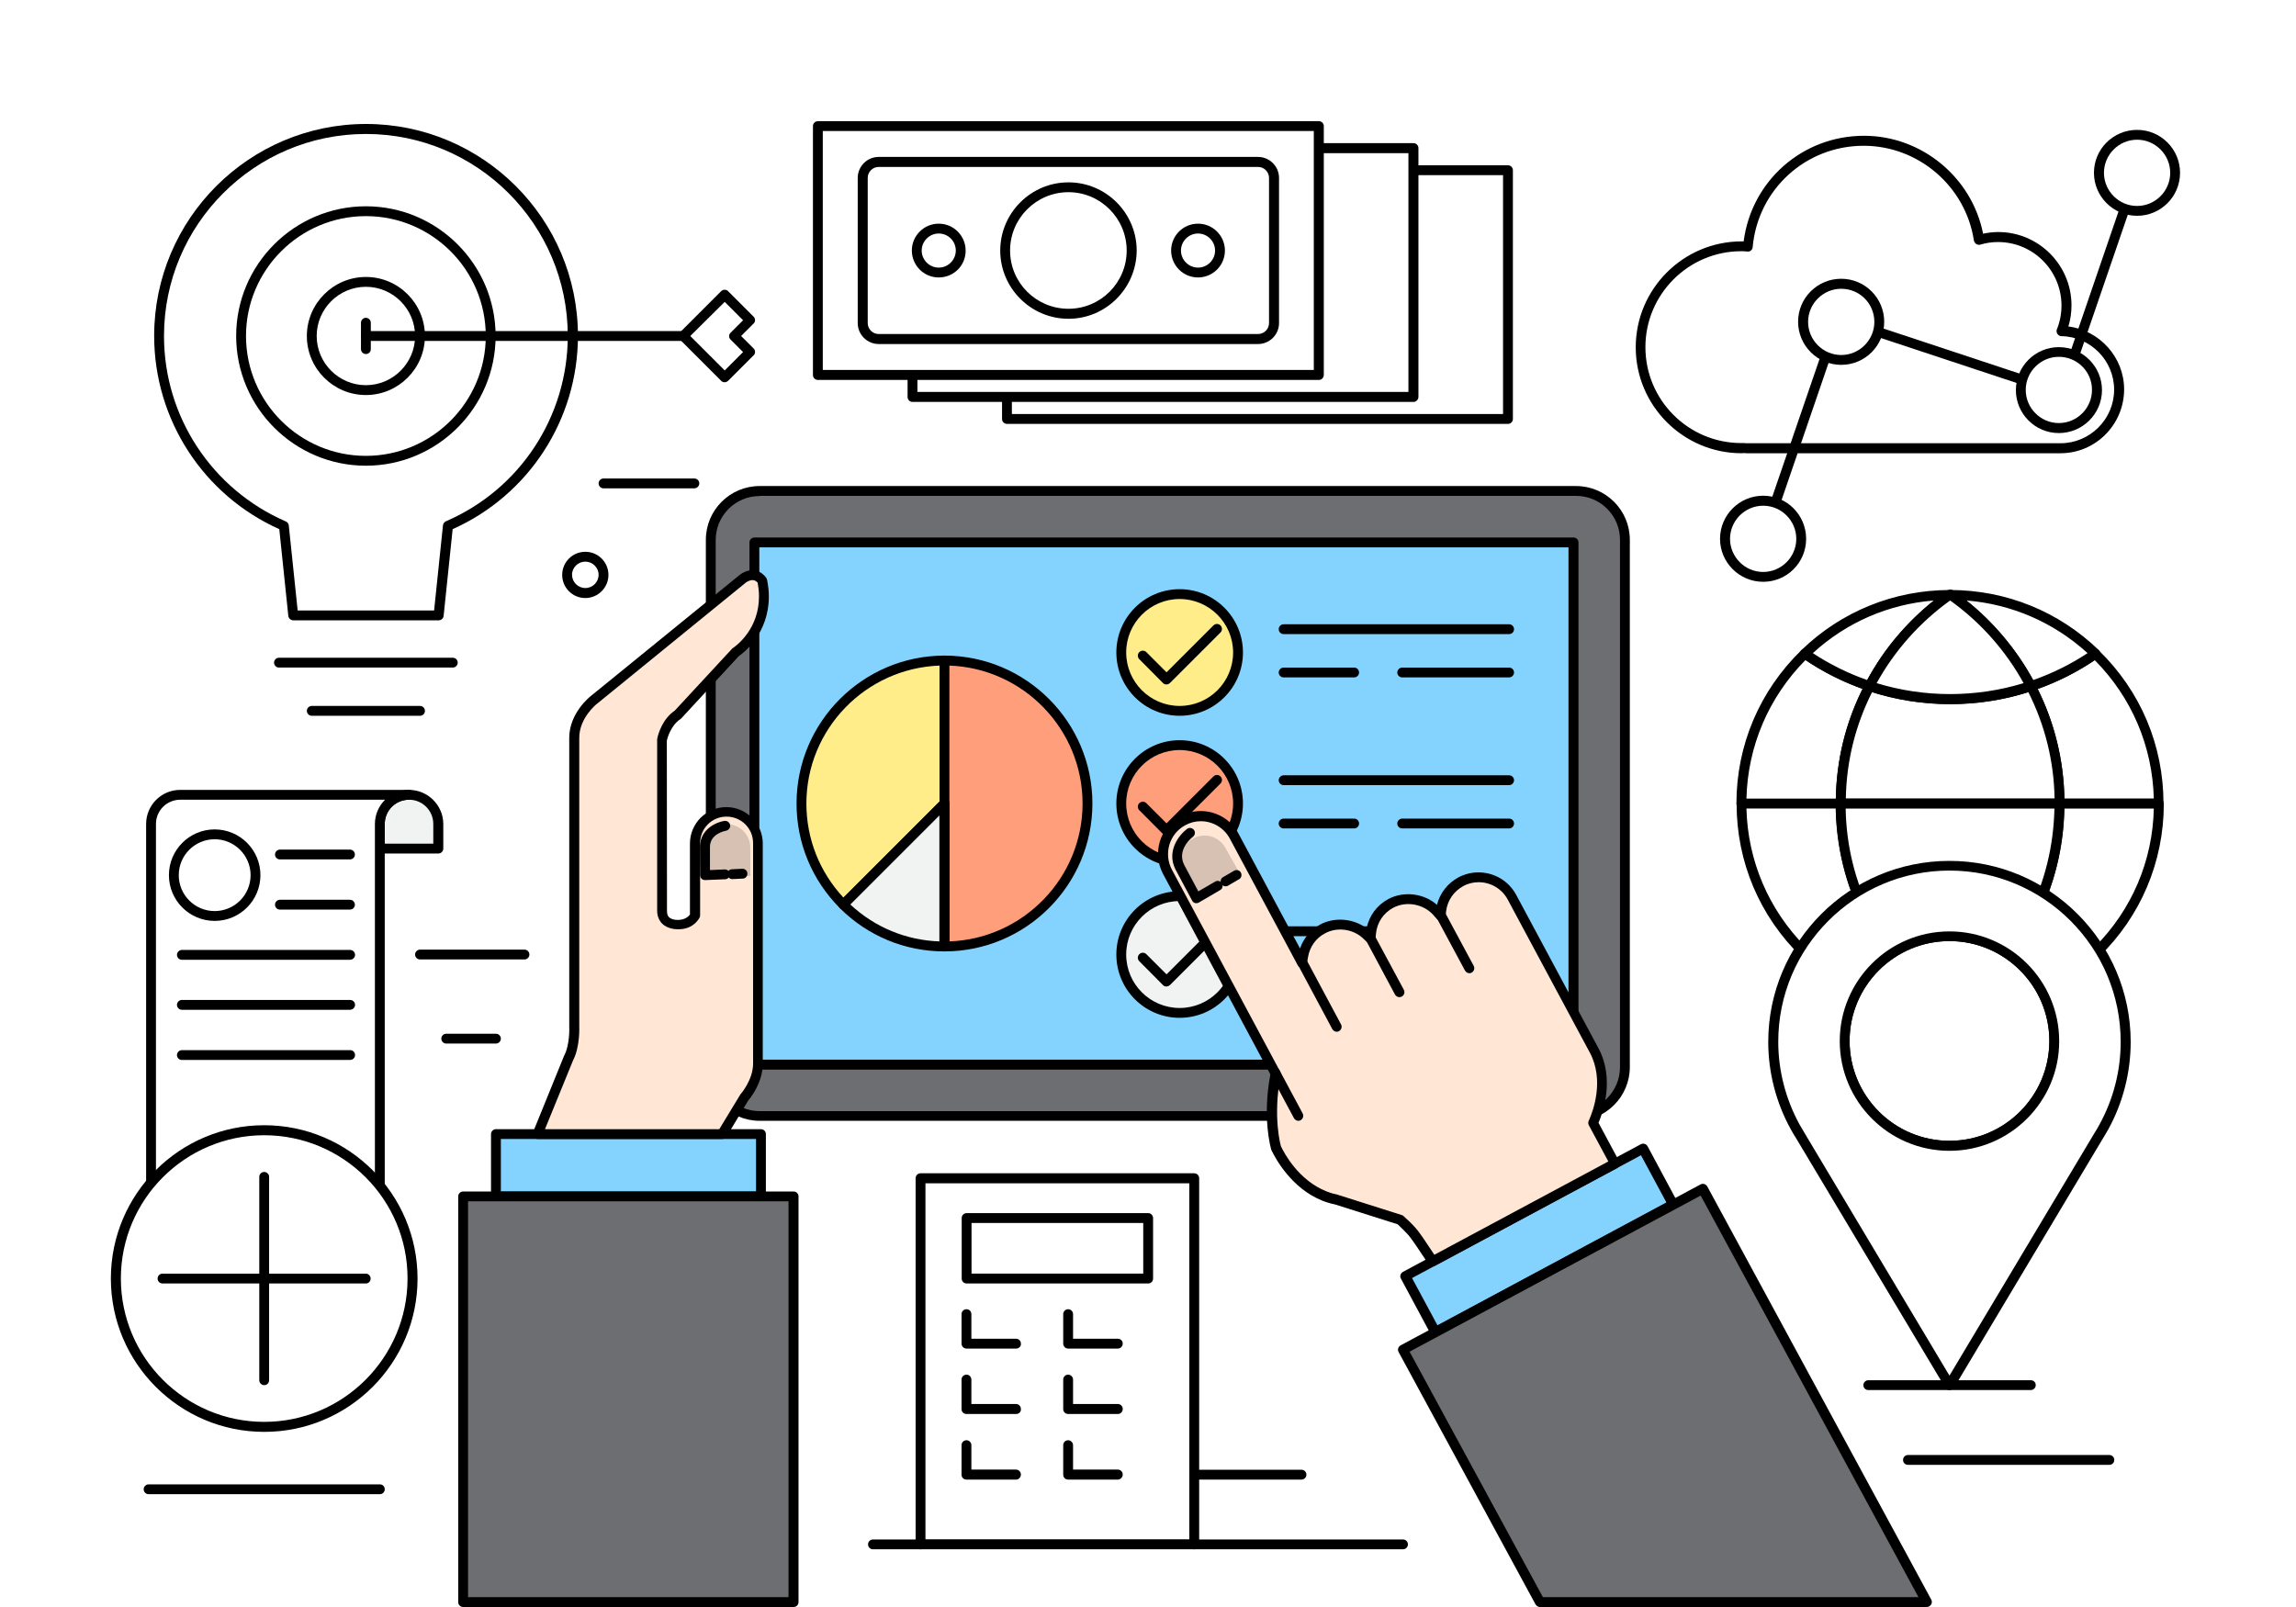 <?xml version="1.0" encoding="utf-8"?>
<!-- Generator: Adobe Illustrator 16.0.0, SVG Export Plug-In . SVG Version: 6.00 Build 0)  -->
<!DOCTYPE svg PUBLIC "-//W3C//DTD SVG 1.1//EN" "http://www.w3.org/Graphics/SVG/1.1/DTD/svg11.dtd">
<svg version="1.1" id="Layer_1" xmlns="http://www.w3.org/2000/svg" xmlns:xlink="http://www.w3.org/1999/xlink" x="0px" y="0px"
	 width="1400px" height="980px" viewBox="0 0 1400 980" enable-background="new 0 0 1400 980" xml:space="preserve">
<g>
	<g>
		<g>
			<rect fill="#FFFFFF" width="1400" height="980"/>
		</g>
	</g>
	<g>
		<path fill="#6D6E71" d="M990.8,650.7c0,16.4-13.3,29.8-29.8,29.8H463.2c-16.5,0-29.8-13.3-29.8-29.8V329.2
			c0-16.4,13.3-29.8,29.8-29.8H961c16.5,0,29.8,13.3,29.8,29.8V650.7z"/>
		<path d="M961,683.5H463.2c-18.1,0-32.8-14.7-32.8-32.8V329.2c0-18.1,14.7-32.8,32.8-32.8H961c18.1,0,32.8,14.7,32.8,32.8v321.5
			C993.8,668.8,979.1,683.5,961,683.5z M463.2,302.5c-14.8,0-26.8,12-26.8,26.8v321.5c0,14.8,12,26.8,26.8,26.8H961
			c14.8,0,26.8-12,26.8-26.8V329.2c0-14.8-12-26.8-26.8-26.8H463.2z"/>
	</g>
	<g>
		<rect x="460" y="330.8" fill="#84D3FF" width="499.5" height="318.5"/>
		<path d="M959.4,652.3H460c-1.7,0-3-1.3-3-3V330.8c0-1.7,1.4-3,3-3h499.5c1.7,0,3,1.4,3,3v318.5
			C962.5,650.9,961.1,652.3,959.4,652.3z M463,646.2h493.4V333.8H463V646.2z"/>
	</g>
	<g>
		<polygon fill="#84D3FF" points="464,691.6 449.6,691.6 318.8,691.6 302.4,691.6 302.4,729.6 464,729.6 		"/>
		<path d="M464,732.6H302.4c-1.7,0-3-1.4-3-3v-38c0-1.7,1.4-3,3-3H464c1.7,0,3,1.4,3,3v38C467,731.3,465.6,732.6,464,732.6z
			 M305.4,726.6h155.6v-32H305.4V726.6z"/>
	</g>
	<g>
		<path fill="#FFE6D5" d="M453.9,669l0.1-0.1c0.1-0.1,8.1-9.3,8.1-20.4V514.1c0-10.6-8.6-19.2-19.2-19.2c-10.6,0-19.1,8.6-19.1,19.2
			v44.2l-0.3,0.5c-0.9,1.5-3.8,4.9-9.7,4.9c0,0,0,0,0,0c0,0-0.2,0-0.5,0c-1.4,0-4.9-0.3-7.2-2.4c-1.5-1.4-2.3-3.4-2.3-6L403.8,451
			l0-0.2c0.2-1,2.4-10.3,9.6-15.1l35.2-38.1l0.2-0.1c2.9-2,17.1-13,17.1-33.9c0-2.9-0.3-6-0.9-9.1l-0.3-0.7c-0.4-0.5-2-2.5-4.6-3
			c-0.4-0.1-0.9-0.1-1.3-0.1c-1.7,0-3.5,0.6-5.3,1.9l-91.2,74.3c-0.5,0.4-11.9,9.5-11.9,23v175.9c0,0.1,0.6,11.8-3.5,19.4
			l-18.9,46.5h112.4L453.9,669z"/>
		<path d="M440.3,694.6H327.8c-1,0-1.9-0.5-2.5-1.3c-0.6-0.8-0.7-1.9-0.3-2.8l18.9-46.5c3.8-7.1,3.2-18,3.2-18.1l0-176
			c0-15,12.6-25,13.1-25.4l91.2-74.2c3.2-2.2,6.2-2.9,9.1-2.4c3.6,0.7,5.8,3.2,6.5,4.2c0.2,0.2,0.3,0.4,0.4,0.7l0.3,0.7
			c0.8,3.9,1.1,7.1,1.1,10.3c0,22.5-15.3,34.3-18.4,36.4l-34.9,37.8c-0.2,0.2-0.4,0.3-0.6,0.5c-5.9,3.9-8,11.7-8.3,13.2l0.1,103.9
			c0,1.7,0.4,3,1.3,3.8c1.3,1.2,3.5,1.6,5.2,1.6c4.6,0,6.7-2.2,7.5-3.3v-43.3c0-12.2,9.9-22.2,22.2-22.2c12.2,0,22.2,10,22.2,22.2
			v134.4c0,12.1-8.5,21.9-8.9,22.4l-13.4,22.3C442.3,694,441.3,694.6,440.3,694.6z M332.3,688.6h106.3l12.8-21.1
			c0.1-0.1,0.3-0.4,0.4-0.5c0.1-0.1,7.4-8.6,7.4-18.4V514.1c0-8.9-7.2-16.1-16.2-16.1c-8.9,0-16.1,7.2-16.1,16.1v44.2
			c0,0.6-0.2,1.1-0.5,1.6c-1.2,2-4.7,6.8-12.8,6.8c-2.3,0-6.5-0.4-9.6-3.2c-2.1-2-3.3-4.8-3.3-8.2L400.7,451c0-0.2,0.1-0.6,0.1-0.8
			c0.6-2.7,3.1-11.7,10.6-16.8l35-37.8c0.2-0.2,0.3-0.3,0.5-0.4c2.8-1.9,15.9-12,15.9-31.5c0-2.7-0.3-5.5-0.8-8.3
			c-0.4-0.5-1.3-1.4-2.6-1.6c-1.1-0.2-2.7,0.2-4.4,1.3l-91,74.1c-0.2,0.1-10.8,8.6-10.8,20.7v175.9c0,0.3,0.6,12.5-3.8,20.9
			L332.3,688.6z"/>
	</g>
	<g>
		<polygon fill="#6D6E71" points="302.4,729.6 282.4,729.6 282.4,977 483.9,977 483.9,729.6 464,729.6 		"/>
		<path d="M483.9,980H282.4c-1.7,0-3-1.3-3-3V729.6c0-1.7,1.4-3,3-3h201.5c1.7,0,3,1.4,3,3V977C486.9,978.7,485.6,980,483.9,980z
			 M285.4,974h195.4V732.6H285.4V974z"/>
	</g>
	<g>
		<path fill="#D6C1B3" d="M457.5,534.4V517c0-7.9-6.4-14.4-14.4-14.4c-8,0-14.4,6.4-14.4,14.4v17.3H457.5z"/>
	</g>
	<g>
		<path d="M429.9,536.7c-0.8,0-1.5-0.3-2.1-0.8c-0.6-0.6-0.9-1.4-0.9-2.2l-0.1-17.6c0.3-10.5,9.9-14.7,14.9-15.5
			c1.6-0.2,3.2,0.9,3.5,2.5c0.3,1.6-0.9,3.2-2.5,3.5c-0.4,0.1-9.6,1.7-9.8,9.6l0,14.4l9-0.4c1.7,0,3.1,1.2,3.1,2.9
			c0.1,1.7-1.2,3.1-2.9,3.1l-12.2,0.5C429.9,536.7,429.9,536.7,429.9,536.7z"/>
	</g>
	<g>
		<path d="M446.5,536.1c-1.6,0-2.9-1.3-3-2.9c-0.1-1.7,1.2-3.1,2.9-3.1l6.2-0.3c1.7,0,3.1,1.2,3.1,2.9c0.1,1.7-1.2,3.1-2.9,3.1
			l-6.2,0.3C446.6,536.1,446.6,536.1,446.5,536.1z"/>
	</g>
	<g>
		<path fill="#FFED8A" d="M575.9,402.8c-48.2,0-87.2,39-87.2,87.2c0,24.1,9.8,45.9,25.5,61.7l61.7-61.7V402.8z"/>
		<path d="M514.2,554.7L514.2,554.7c-0.8,0-1.6-0.3-2.1-0.9c-17-17.1-26.4-39.7-26.4-63.8c0-49.7,40.5-90.2,90.2-90.2
			c1.7,0,3,1.4,3,3V490c0,0.8-0.3,1.6-0.9,2.1l-61.7,61.7C515.8,554.4,515,554.7,514.2,554.7z M572.9,405.9
			c-45,1.6-81.2,38.7-81.2,84.1c0,21.5,8,41.7,22.6,57.4l58.6-58.6V405.9z"/>
	</g>
	<g>
		<path d="M920.2,386.7H782.7c-1.7,0-3-1.4-3-3c0-1.7,1.4-3,3-3h137.5c1.7,0,3,1.4,3,3C923.2,385.3,921.9,386.7,920.2,386.7z"/>
	</g>
	<g>
		<path d="M825.7,413.1h-43c-1.7,0-3-1.4-3-3s1.4-3,3-3h43c1.7,0,3,1.4,3,3S827.4,413.1,825.7,413.1z"/>
	</g>
	<g>
		<path d="M920.2,413.1h-65.2c-1.7,0-3-1.4-3-3s1.4-3,3-3h65.2c1.7,0,3,1.4,3,3S921.9,413.1,920.2,413.1z"/>
	</g>
	<g>
		<path fill="#FFED8A" d="M754.9,397.9c0,19.7-15.9,35.6-35.6,35.6s-35.6-15.9-35.6-35.6c0-19.6,15.9-35.6,35.6-35.6
			S754.9,378.3,754.9,397.9z"/>
		<path d="M719.3,436.5c-21.3,0-38.6-17.3-38.6-38.6c0-21.3,17.3-38.6,38.6-38.6c21.3,0,38.6,17.3,38.6,38.6
			C757.9,419.2,740.6,436.5,719.3,436.5z M719.3,365.3c-18,0-32.6,14.6-32.6,32.6c0,18,14.6,32.6,32.6,32.6s32.6-14.6,32.6-32.6
			C751.9,380,737.3,365.3,719.3,365.3z"/>
	</g>
	<g>
		<path d="M711.2,417.4L711.2,417.4c-0.8,0-1.6-0.3-2.1-0.9l-14.4-14.5c-1.2-1.2-1.2-3.1,0-4.3c1.2-1.2,3.1-1.2,4.3,0l12.3,12.3
			l28.6-28.6c1.2-1.2,3.1-1.2,4.3,0c1.2,1.2,1.2,3.1,0,4.3l-30.7,30.7C712.8,417.1,712,417.4,711.2,417.4z"/>
	</g>
	<g>
		<path d="M920.2,478.8H782.7c-1.7,0-3-1.4-3-3s1.4-3,3-3h137.5c1.7,0,3,1.4,3,3S921.9,478.8,920.2,478.8z"/>
	</g>
	<g>
		<path d="M825.7,505.2h-43c-1.7,0-3-1.4-3-3s1.4-3,3-3h43c1.7,0,3,1.4,3,3S827.4,505.2,825.7,505.2z"/>
	</g>
	<g>
		<path d="M920.2,505.2h-65.2c-1.7,0-3-1.4-3-3s1.4-3,3-3h65.2c1.7,0,3,1.4,3,3S921.9,505.2,920.2,505.2z"/>
	</g>
	<g>
		<path fill="#FF9E7A" d="M754.9,490c0,19.7-15.9,35.6-35.6,35.6s-35.6-15.9-35.6-35.6c0-19.6,15.9-35.6,35.6-35.6
			S754.9,470.4,754.9,490z"/>
		<path d="M719.3,528.6c-21.3,0-38.6-17.3-38.6-38.6c0-21.3,17.3-38.6,38.6-38.6c21.3,0,38.6,17.3,38.6,38.6
			C757.9,511.3,740.6,528.6,719.3,528.6z M719.3,457.4c-18,0-32.6,14.6-32.6,32.6c0,18,14.6,32.6,32.6,32.6s32.6-14.6,32.6-32.6
			C751.9,472,737.3,457.4,719.3,457.4z"/>
	</g>
	<g>
		<path d="M711.2,509.5L711.2,509.5c-0.8,0-1.6-0.3-2.1-0.9l-14.4-14.5c-1.2-1.2-1.2-3.1,0-4.3c1.2-1.2,3.1-1.2,4.3,0l12.3,12.3
			l28.6-28.6c1.2-1.2,3.1-1.2,4.3,0c1.2,1.2,1.2,3.1,0,4.3l-30.7,30.7C712.8,509.2,712,509.5,711.2,509.5z"/>
	</g>
	<g>
		<path d="M920.2,570.9H782.7c-1.7,0-3-1.4-3-3c0-1.7,1.4-3,3-3h137.5c1.7,0,3,1.4,3,3C923.2,569.5,921.9,570.9,920.2,570.9z"/>
	</g>
	<g>
		<path d="M825.7,597.3h-43c-1.7,0-3-1.4-3-3s1.4-3,3-3h43c1.7,0,3,1.3,3,3S827.4,597.3,825.7,597.3z"/>
	</g>
	<g>
		<path d="M920.2,597.3h-65.2c-1.7,0-3-1.4-3-3s1.4-3,3-3h65.2c1.7,0,3,1.3,3,3S921.9,597.3,920.2,597.3z"/>
	</g>
	<g>
		<path fill="#F1F2F2" d="M754.9,582.1c0,19.6-15.9,35.6-35.6,35.6s-35.6-15.9-35.6-35.6c0-19.7,15.9-35.6,35.6-35.6
			S754.9,562.4,754.9,582.1z"/>
		<path d="M719.3,620.7c-21.3,0-38.6-17.3-38.6-38.6c0-21.3,17.3-38.6,38.6-38.6c21.3,0,38.6,17.3,38.6,38.6
			C757.9,603.4,740.6,620.7,719.3,620.7z M719.3,549.5c-18,0-32.6,14.6-32.6,32.6s14.6,32.6,32.6,32.6s32.6-14.6,32.6-32.6
			S737.3,549.5,719.3,549.5z"/>
	</g>
	<g>
		<path d="M711.2,601.6L711.2,601.6c-0.8,0-1.6-0.3-2.1-0.9l-14.4-14.5c-1.2-1.2-1.2-3.1,0-4.3c1.2-1.2,3.1-1.2,4.3,0l12.3,12.3
			l28.6-28.6c1.2-1.2,3.1-1.2,4.3,0c1.2,1.2,1.2,3.1,0,4.3l-30.7,30.7C712.8,601.2,712,601.6,711.2,601.6z"/>
	</g>
	<g>
		<g>
			<polygon fill="#84D3FF" points="1001.8,700.4 984.8,709.6 873.6,769.2 856.9,778.2 875.2,812.3 1020.1,734.6 			"/>
			<path d="M875.2,815.4c-1.1,0-2.1-0.6-2.7-1.6l-18.3-34.1c-0.4-0.7-0.5-1.5-0.2-2.3c0.2-0.8,0.8-1.4,1.5-1.8l145-77.8
				c1.5-0.8,3.3-0.2,4.1,1.2l18.3,34.1c0.4,0.7,0.5,1.5,0.2,2.3c-0.2,0.8-0.8,1.4-1.5,1.8l-145,77.8
				C876.2,815.2,875.7,815.4,875.2,815.4z M861,779.4l15.5,28.8l139.6-74.9l-15.5-28.8L861,779.4z"/>
		</g>
		<g>
			<path fill="#FFE6D5" d="M971.5,684.8l0.3-0.7c2.5-5.7,10-25.6,0.3-43.7L922,547c-4-7.5-11.8-12.1-20.4-12.1
				c-3.8,0-7.5,0.9-10.9,2.7c-6.6,3.5-11,10-12,17.4l-0.4,3.2l-2.1-2.4c-4.4-4.9-10.7-7.8-17.3-7.8c-3.8,0-7.5,1-10.9,2.7
				c-6.9,3.7-11.4,10.5-12.1,18.3l-0.3,3.1l-2.2-2.1c-4.3-4.1-10.1-6.5-16.1-6.5c-3.8,0-7.5,0.9-10.9,2.7
				c-6.3,3.4-10.6,9.4-11.8,16.4L794,587l-41.4-77.2c-4-7.5-11.8-12.2-20.4-12.2c-3.8,0-7.5,0.9-10.8,2.7c-11.2,6-15.5,20-9.4,31.2
				l66,123.1c-5.2,27.1,0.3,45.4,0.3,45.4l0.1,0.3c0,0,0.4,0.9,1.1,2.3c4,7.4,15.3,24.9,35.6,29l38.8,12.3l0.2,0.2
				c1,0.8,3.6,3.2,6.9,6.8c2.3,2.5,7.5,10.4,10.9,15.7l1.8,2.6l111.2-59.7L971.5,684.8z"/>
			<path d="M873.6,772.2c-1,0-1.9-0.5-2.5-1.3l-1.8-2.6c-3-4.5-8.5-12.9-10.7-15.3c-2.1-2.3-4.3-4.5-6.4-6.4l-38.2-12.1
				c-21.2-4.3-33.2-22.7-37.4-30.5c-0.7-1.4-1.1-2.1-1.3-2.5l0,0c0-0.1-0.2-0.5-0.2-0.6c-0.2-0.8-5.5-18.8-0.5-45.7L709.2,533
				c-6.8-12.7-2-28.5,10.7-35.3c3.8-2,8-3.1,12.3-3.1c9.6,0,18.5,5.3,23,13.8l37.5,70c2.1-6.2,6.5-11.4,12.3-14.6
				c8.8-4.7,20.3-3.7,28.3,2.3c1.5-7.6,6.3-14.1,13.2-17.8c9.5-5.1,21.8-3.5,29.7,3.5c1.8-7.1,6.5-13.2,13-16.7
				c3.7-2,8-3.1,12.3-3.1c9.7,0,18.5,5.3,23,13.7l50.1,93.4c10,18.6,3,38.8,0.1,45.6l12.6,23.5c0.8,1.5,0.2,3.3-1.2,4.1L875,771.9
				C874.6,772.1,874.1,772.2,873.6,772.2z M781.1,699.1c0.1,0.2,0.4,0.9,1,2c3.7,7,14.5,23.6,33.6,27.5l39.1,12.4
				c0.4,0.1,0.7,0.3,1,0.6c2.6,2.3,5.1,4.7,7.4,7.3c2.3,2.5,6.8,9.3,11.2,16l0.2,0.3l106.1-56.9l-11.9-22.1
				c-0.4-0.8-0.5-1.8-0.1-2.6l0.3-0.7c2.4-5.4,9.4-24.2,0.4-41l-50.1-93.4c-3.5-6.5-10.3-10.5-17.7-10.5c-3.3,0-6.6,0.8-9.4,2.4
				c-5.7,3.1-9.6,8.7-10.4,15.2l-0.4,3.2c-0.2,1.2-1,2.2-2.1,2.5c-1.1,0.3-2.4,0-3.2-0.9l-2.1-2.4c-6-6.7-16.5-8.7-24.5-4.4
				c-6,3.2-9.9,9.1-10.5,15.9l-0.3,3.1c-0.1,1.2-0.9,2.2-2,2.6c-1.1,0.4-2.3,0.1-3.2-0.7l-2.2-2.1c-6.1-5.9-16-7.3-23.4-3.2
				c-5.5,2.9-9.2,8.1-10.3,14.3l-0.7,4.2c-0.2,1.3-1.2,2.3-2.5,2.5c-1.3,0.2-2.5-0.4-3.1-1.6l-41.4-77.2
				c-3.5-6.5-10.3-10.6-17.7-10.6c-3.3,0-6.5,0.8-9.4,2.4c-9.8,5.2-13.4,17.4-8.2,27.2l66,123.1c0.3,0.6,0.4,1.3,0.3,2
				C775.9,681.3,781,699,781.1,699.1C781,699.1,781,699.1,781.1,699.1L781.1,699.1z"/>
		</g>
		<g>
			<polygon fill="#6D6E71" points="1038.3,725 1020.2,734.7 873.6,813.3 855.5,823 939,977 1174.9,977 			"/>
			<path d="M1174.9,980H939c-1.1,0-2.1-0.6-2.7-1.6l-83.5-153.9c-0.4-0.7-0.5-1.5-0.2-2.3c0.2-0.8,0.8-1.4,1.5-1.8l182.8-98.1
				c1.5-0.8,3.3-0.2,4.1,1.2l136.6,252c0.5,0.9,0.5,2.1-0.1,3C1176.9,979.4,1175.9,980,1174.9,980z M940.8,974h229l-132.8-244.9
				l-177.5,95.2L940.8,974z"/>
		</g>
		<g>
			<path d="M815.1,629.2c-1.1,0-2.1-0.6-2.7-1.6l-21.4-40c-0.8-1.5-0.2-3.3,1.2-4.1c1.5-0.8,3.3-0.2,4.1,1.2l21.4,40
				c0.8,1.5,0.2,3.3-1.2,4.1C816.1,629.1,815.6,629.2,815.1,629.2z"/>
		</g>
		<g>
			<path d="M791.7,683.5c-1.1,0-2.1-0.6-2.7-1.6l-14.2-26.5c-0.8-1.5-0.2-3.3,1.2-4.1c1.5-0.8,3.3-0.2,4.1,1.2l14.2,26.5
				c0.8,1.5,0.2,3.3-1.2,4.1C792.7,683.4,792.2,683.5,791.7,683.5z"/>
		</g>
		<g>
			<path d="M853.3,608.1c-1.1,0-2.1-0.6-2.7-1.6L833,573.6c-0.8-1.5-0.2-3.3,1.2-4.1c1.5-0.8,3.3-0.2,4.1,1.2l17.7,32.9
				c0.8,1.5,0.2,3.3-1.2,4.1C854.2,608,853.7,608.1,853.3,608.1z"/>
		</g>
		<g>
			<path d="M896,593.5c-1.1,0-2.1-0.6-2.7-1.6l-17.7-32.9c-0.8-1.5-0.2-3.3,1.2-4.1c1.5-0.8,3.3-0.2,4.1,1.2l17.7,32.9
				c0.8,1.5,0.2,3.3-1.2,4.1C897,593.4,896.5,593.5,896,593.5z"/>
		</g>
		<g>
			<path fill="#D6C1B3" d="M755.6,532l-8.5-15.1c-3.9-6.9-12.7-9.4-19.6-5.5c-6.9,3.9-9.4,12.7-5.5,19.6l8.5,15.1L755.6,532z"/>
		</g>
		<g>
			<path d="M729.5,550.8c-0.3,0-0.6,0-0.8-0.1c-0.8-0.2-1.5-0.8-1.8-1.5l-10.2-19.1c-5.5-11.1,2.2-20.9,7.1-24.6
				c1.3-1,3.2-0.7,4.2,0.6c1,1.3,0.7,3.2-0.6,4.2c-0.4,0.3-10,7.7-5.4,17l8.7,16.3l10.3-6c1.4-0.8,3.3-0.4,4.1,1.1
				c0.8,1.4,0.4,3.3-1.1,4.1l-13,7.6C730.5,550.7,730,550.8,729.5,550.8z"/>
		</g>
		<g>
			<path d="M747.3,540.5c-1,0-2-0.5-2.6-1.5c-0.8-1.4-0.4-3.3,1.1-4.1l6.7-3.9c1.4-0.8,3.3-0.4,4.1,1.1c0.8,1.4,0.4,3.3-1.1,4.1
				l-6.7,3.9C748.4,540.4,747.8,540.5,747.3,540.5z"/>
		</g>
	</g>
	<g>
		<g>
			<path fill="#FF9E7A" d="M575.9,402.8V490v87.2c48.2,0,87.2-39,87.2-87.2C663.1,441.8,624,402.8,575.9,402.8z"/>
			<path d="M575.9,580.2c-1.7,0-3-1.4-3-3V402.8c0-1.7,1.4-3,3-3c49.7,0,90.2,40.5,90.2,90.2C666.1,539.7,625.6,580.2,575.9,580.2z
				 M578.9,405.9v168.2c45-1.6,81.2-38.7,81.2-84.1C660.1,444.6,623.9,407.5,578.9,405.9z"/>
		</g>
		<g>
			<path fill="#F1F2F2" d="M514.2,551.7c15.8,15.8,37.6,25.5,61.7,25.5V490L514.2,551.7z"/>
			<path d="M575.9,580.2c-24.1,0-46.8-9.4-63.8-26.4c-0.6-0.6-0.9-1.3-0.9-2.1s0.3-1.6,0.9-2.1l61.7-61.7c0.9-0.9,2.2-1.1,3.3-0.7
				c1.1,0.5,1.9,1.6,1.9,2.8v87.2C578.9,578.9,577.6,580.2,575.9,580.2z M518.5,551.6c14.9,13.9,34,21.8,54.3,22.5v-76.8
				L518.5,551.6z"/>
		</g>
	</g>
	<g>
		<g>
			<g>
				<path d="M223.1,284c-43.6,0-79.1-35.5-79.1-79.1c0-43.6,35.5-79.1,79.1-79.1c43.6,0,79.1,35.5,79.1,79.1
					C302.2,248.5,266.7,284,223.1,284z M223.1,131.8c-40.3,0-73.1,32.8-73.1,73.1c0,40.3,32.8,73.1,73.1,73.1
					c40.3,0,73.1-32.8,73.1-73.1C296.2,164.6,263.4,131.8,223.1,131.8z"/>
			</g>
			<g>
				<path d="M223.1,240.9c-19.9,0-36-16.2-36-36s16.2-36,36-36c19.9,0,36,16.2,36,36S243,240.9,223.1,240.9z M223.1,174.9
					c-16.5,0-30,13.5-30,30s13.5,30,30,30c16.5,0,30-13.5,30-30S239.6,174.9,223.1,174.9z"/>
			</g>
			<g>
				<path d="M267.4,378.3h-88.6c-1.5,0-2.8-1.2-3-2.7l-5.5-52.9c-46.4-20.8-76.3-66.9-76.3-117.9c0-71.2,57.9-129.2,129.2-129.2
					c71.2,0,129.2,57.9,129.2,129.2c0,51-29.9,97.1-76.4,117.9l-5.5,52.9C270.3,377.2,269,378.3,267.4,378.3z M181.5,372.3h83.2
					l5.4-51.9c0.1-1.1,0.8-2,1.8-2.5c45.2-19.5,74.3-63.9,74.3-113.1c0-67.9-55.2-123.1-123.1-123.1C155.2,81.7,100,137,100,204.9
					c0,49.2,29.2,93.5,74.3,113.1c1,0.4,1.7,1.4,1.8,2.5L181.5,372.3z"/>
			</g>
			<g>
				<path d="M276.1,407.1h-106c-1.7,0-3-1.4-3-3c0-1.7,1.4-3,3-3h106c1.7,0,3,1.4,3,3C279.1,405.8,277.7,407.1,276.1,407.1z"/>
			</g>
			<g>
				<path d="M256.1,436.5h-66c-1.7,0-3-1.4-3-3c0-1.7,1.4-3,3-3h66c1.7,0,3,1.4,3,3C259.1,435.2,257.8,436.5,256.1,436.5z"/>
			</g>
		</g>
		<g>
			<path d="M416.6,207.9H223.1c-1.7,0-3-1.4-3-3c0-1.7,1.4-3,3-3h193.5c1.7,0,3,1.4,3,3C419.6,206.5,418.3,207.9,416.6,207.9z"/>
		</g>
		<g>
			<path d="M441.8,233.1c-0.8,0-1.6-0.3-2.1-0.9L414.5,207c-0.6-0.6-0.9-1.3-0.9-2.1c0-0.8,0.3-1.6,0.9-2.1l25.2-25.2
				c1.2-1.2,3.1-1.2,4.3,0l15.5,15.5c0.6,0.6,0.9,1.3,0.9,2.1c0,0.8-0.3,1.6-0.9,2.1l-7.6,7.6l7.6,7.6c0.6,0.6,0.9,1.3,0.9,2.1
				s-0.3,1.6-0.9,2.1L444,232.2C443.4,232.8,442.6,233.1,441.8,233.1z M420.9,204.9l21,21l11.2-11.2l-7.6-7.6
				c-0.6-0.6-0.9-1.3-0.9-2.1c0-0.8,0.3-1.6,0.9-2.1l7.6-7.6l-11.2-11.2L420.9,204.9z"/>
		</g>
		<g>
			<path d="M223.1,215.9c-1.7,0-3-1.4-3-3v-16.1c0-1.7,1.4-3,3-3s3,1.4,3,3v16.1C226.1,214.6,224.8,215.9,223.1,215.9z"/>
		</g>
	</g>
	<g>
		<path d="M919.5,258.5H614c-1.7,0-3-1.4-3-3V103.8c0-1.7,1.4-3,3-3h305.5c1.7,0,3,1.4,3,3v151.7
			C922.5,257.1,921.2,258.5,919.5,258.5z M617,252.5h299.5V106.8H617V252.5z"/>
	</g>
	<g>
		<rect x="556.4" y="90.3" fill="#FFFFFF" width="305.5" height="151.7"/>
		<path d="M861.9,245.1H556.4c-1.7,0-3-1.4-3-3V90.3c0-1.7,1.4-3,3-3h305.5c1.7,0,3,1.4,3,3v151.7
			C864.9,243.7,863.5,245.1,861.9,245.1z M559.4,239h299.4V93.4H559.4V239z"/>
	</g>
	<g>
		<g>
			<rect x="498.7" y="76.9" fill="#FFFFFF" width="305.5" height="151.7"/>
			<path d="M804.2,231.7H498.7c-1.7,0-3-1.4-3-3V76.9c0-1.7,1.4-3,3-3h305.5c1.7,0,3,1.4,3,3v151.7
				C807.2,230.3,805.9,231.7,804.2,231.7z M501.7,225.6h299.4V79.9H501.7V225.6z"/>
		</g>
		<g>
			<path fill="#FFFFFF" d="M776.8,197c0,5.4-4.4,9.7-9.7,9.7H535.8c-5.4,0-9.7-4.4-9.7-9.7v-88.5c0-5.4,4.4-9.7,9.7-9.7h231.3
				c5.4,0,9.7,4.4,9.7,9.7V197z"/>
			<path d="M767.1,209.8H535.8c-7,0-12.8-5.7-12.8-12.8v-88.5c0-7,5.7-12.8,12.8-12.8h231.3c7,0,12.8,5.7,12.8,12.8V197
				C779.9,204.1,774.1,209.8,767.1,209.8z M535.8,101.8c-3.7,0-6.7,3-6.7,6.7V197c0,3.7,3,6.7,6.7,6.7h231.3c3.7,0,6.7-3,6.7-6.7
				v-88.5c0-3.7-3-6.7-6.7-6.7H535.8z"/>
		</g>
		<g>
			<path fill="#FFFFFF" d="M690,152.8c0,21.3-17.3,38.6-38.6,38.6c-21.3,0-38.6-17.3-38.6-38.6c0-21.3,17.3-38.6,38.6-38.6
				C672.8,114.2,690,131.5,690,152.8z"/>
			<path d="M651.5,194.4c-22.9,0-41.6-18.7-41.6-41.6c0-22.9,18.7-41.6,41.6-41.6c22.9,0,41.6,18.7,41.6,41.6
				C693,175.7,674.4,194.4,651.5,194.4z M651.5,117.2c-19.6,0-35.6,15.9-35.6,35.6c0,19.6,15.9,35.5,35.6,35.5
				c19.6,0,35.5-15.9,35.5-35.5C687,133.2,671.1,117.2,651.5,117.2z"/>
		</g>
		<g>
			<path fill="#FFFFFF" d="M743.9,152.8c0,7.4-6,13.4-13.4,13.4c-7.4,0-13.4-6-13.4-13.4c0-7.4,6-13.4,13.4-13.4
				C737.9,139.4,743.9,145.4,743.9,152.8z"/>
			<path d="M730.5,169.2c-9.1,0-16.4-7.4-16.4-16.4c0-9.1,7.4-16.4,16.4-16.4c9.1,0,16.4,7.4,16.4,16.4
				C746.9,161.9,739.5,169.2,730.5,169.2z M730.5,142.4c-5.7,0-10.4,4.7-10.4,10.4s4.7,10.4,10.4,10.4c5.7,0,10.4-4.7,10.4-10.4
				S736.2,142.4,730.5,142.4z"/>
		</g>
		<g>
			<path fill="#FFFFFF" d="M585.9,152.8c0,7.4-6,13.4-13.4,13.4c-7.4,0-13.4-6-13.4-13.4c0-7.4,6-13.4,13.4-13.4
				C579.8,139.4,585.9,145.4,585.9,152.8z"/>
			<path d="M572.4,169.2c-9.1,0-16.4-7.4-16.4-16.4c0-9.1,7.4-16.4,16.4-16.4c9.1,0,16.4,7.4,16.4,16.4
				C588.9,161.9,581.5,169.2,572.4,169.2z M572.4,142.4c-5.7,0-10.4,4.7-10.4,10.4s4.7,10.4,10.4,10.4c5.7,0,10.4-4.7,10.4-10.4
				S578.2,142.4,572.4,142.4z"/>
		</g>
	</g>
	<g>
		<g>
			<rect x="561.3" y="718.5" fill="#FFFFFF" width="166.9" height="223.2"/>
			<path d="M728.2,944.8H561.3c-1.7,0-3-1.3-3-3V718.5c0-1.7,1.4-3,3-3h166.9c1.7,0,3,1.4,3,3v223.2
				C731.2,943.4,729.9,944.8,728.2,944.8z M564.3,938.7h160.9V721.6H564.3V938.7z"/>
		</g>
		<g>
			<rect x="589.4" y="742.8" fill="#FFFFFF" width="110.7" height="36.9"/>
			<path d="M700.1,782.7H589.4c-1.7,0-3-1.3-3-3v-36.9c0-1.7,1.4-3,3-3h110.7c1.7,0,3,1.4,3,3v36.9
				C703.1,781.4,701.8,782.7,700.1,782.7z M592.4,776.7h104.7v-30.9H592.4V776.7z"/>
		</g>
		<g>
			<polyline fill="#FFFFFF" points="589.4,801.4 589.4,819.4 619.6,819.4 			"/>
			<path d="M619.6,822.4h-30.3c-1.7,0-3-1.4-3-3v-18c0-1.7,1.4-3,3-3c1.7,0,3,1.3,3,3v15h27.2c1.7,0,3,1.3,3,3
				C622.7,821,621.3,822.4,619.6,822.4z"/>
		</g>
		<g>
			<polyline fill="#FFFFFF" points="651.3,801.4 651.3,819.4 681.6,819.4 			"/>
			<path d="M681.6,822.4h-30.3c-1.7,0-3-1.4-3-3v-18c0-1.7,1.4-3,3-3s3,1.3,3,3v15h27.3c1.7,0,3,1.3,3,3
				C684.6,821,683.3,822.4,681.6,822.4z"/>
		</g>
		<g>
			<polyline fill="#FFFFFF" points="589.4,841.3 589.4,859.3 619.6,859.3 			"/>
			<path d="M619.6,862.3h-30.3c-1.7,0-3-1.3-3-3v-18c0-1.7,1.4-3,3-3c1.7,0,3,1.4,3,3v14.9h27.2c1.7,0,3,1.4,3,3
				C622.7,861,621.3,862.3,619.6,862.3z"/>
		</g>
		<g>
			<polyline fill="#FFFFFF" points="651.3,841.3 651.3,859.3 681.6,859.3 			"/>
			<path d="M681.6,862.3h-30.3c-1.7,0-3-1.3-3-3v-18c0-1.7,1.4-3,3-3s3,1.4,3,3v14.9h27.3c1.7,0,3,1.4,3,3
				C684.6,861,683.3,862.3,681.6,862.3z"/>
		</g>
		<g>
			<polyline fill="#FFFFFF" points="589.4,881.3 589.4,899.3 619.6,899.3 			"/>
			<path d="M619.6,902.3h-30.3c-1.7,0-3-1.3-3-3v-18c0-1.7,1.4-3,3-3c1.7,0,3,1.4,3,3v14.9h27.2c1.7,0,3,1.4,3,3
				S621.3,902.3,619.6,902.3z"/>
		</g>
		<g>
			<polyline fill="#FFFFFF" points="651.3,881.3 651.3,899.3 681.6,899.3 			"/>
			<path d="M681.6,902.3h-30.3c-1.7,0-3-1.3-3-3v-18c0-1.7,1.4-3,3-3s3,1.4,3,3v14.9h27.3c1.7,0,3,1.4,3,3S683.3,902.3,681.6,902.3z
				"/>
		</g>
	</g>
	<g>
		<path d="M855.5,944.8H728.2c-1.7,0-3-1.3-3-3s1.4-3,3-3h127.3c1.7,0,3,1.4,3,3S857.2,944.8,855.5,944.8z"/>
	</g>
	<g>
		<path d="M793.6,902.3h-63.6c-1.7,0-3-1.3-3-3s1.4-3,3-3h63.6c1.7,0,3,1.4,3,3S795.3,902.3,793.6,902.3z"/>
	</g>
	<g>
		<path d="M561.3,944.8h-29c-1.7,0-3-1.3-3-3s1.4-3,3-3h29c1.7,0,3,1.4,3,3S563,944.8,561.3,944.8z"/>
	</g>
	<g>
		<path fill="#F1F2F2" d="M231.6,502.5c0-9.8,8-17.8,17.8-17.8c9.9,0,17.8,8,17.8,17.8v15h-35.7V502.5z"/>
		<path d="M267.3,520.5h-35.7c-1.7,0-3-1.4-3-3v-15c0-11.5,9.4-20.8,20.8-20.8c11.5,0,20.9,9.4,20.9,20.8v15
			C270.3,519.2,268.9,520.5,267.3,520.5z M234.6,514.5h29.6v-12c0-8.2-6.6-14.8-14.8-14.8c-8.2,0-14.8,6.6-14.8,14.8V514.5z"/>
	</g>
	<g>
		<path fill="#FFFFFF" d="M231.6,727.7V502.5c0-9.8,8-17.8,17.8-17.8H109.9c-9.8,0-17.8,8-17.8,17.8v225.2H231.6z"/>
		<path d="M231.6,730.7H92.1c-1.7,0-3-1.4-3-3V502.5c0-11.5,9.3-20.8,20.8-20.8h139.5c1.7,0,3,1.4,3,3c0,1.7-1.4,3-3,3
			c-8.2,0-14.8,6.6-14.8,14.8v225.2C234.6,729.4,233.3,730.7,231.6,730.7z M95.1,724.7h133.5V502.5c0-5.8,2.4-11,6.2-14.8H109.9
			c-8.2,0-14.8,6.6-14.8,14.8V724.7z"/>
	</g>
	<g>
		<path fill="#FFFFFF" d="M251.6,779.7c0,50-40.5,90.5-90.5,90.5c-50,0-90.5-40.5-90.5-90.5s40.5-90.5,90.5-90.5
			C211.1,689.2,251.6,729.8,251.6,779.7z"/>
		<path d="M161.1,873.2c-51.5,0-93.5-41.9-93.5-93.5s41.9-93.5,93.5-93.5c51.5,0,93.5,41.9,93.5,93.5S212.7,873.2,161.1,873.2z
			 M161.1,692.3c-48.2,0-87.4,39.2-87.4,87.4c0,48.2,39.2,87.4,87.4,87.4c48.2,0,87.4-39.2,87.4-87.4
			C248.6,731.5,209.3,692.3,161.1,692.3z"/>
	</g>
	<g>
		<path d="M231.6,911.2h-141c-1.7,0-3-1.4-3-3s1.4-3,3-3h141c1.7,0,3,1.3,3,3S233.3,911.2,231.6,911.2z"/>
	</g>
	<g>
		<path fill="#FFFFFF" d="M1257,201.9c2-4.8,3.1-10.1,3.1-15.6c0-23-18.7-41.7-41.7-41.7c-4.1,0-8,0.6-11.6,1.7
			c-5.2-34.2-34.5-60.4-70.1-60.4c-37.1,0-67.4,28.4-70.7,64.6c-1.3-0.1-2.6-0.2-3.9-0.2c-34,0-61.5,27.6-61.5,61.5
			c0,34,27.6,61.5,61.5,61.5c0.6,0,1.2-0.1,1.8-0.1c0.3,0,0.6,0.1,0.9,0.1h191.7c19.7,0,35.7-16,35.7-35.7
			C1292.1,218.1,1276.5,202.3,1257,201.9z"/>
		<path d="M1256.4,276.4h-191.7c-0.2,0-0.8-0.1-0.9-0.1l-0.5,0c-0.4,0-0.9,0.1-1.3,0.1c-35.6,0-64.6-29-64.6-64.6
			c0-35.6,29-64.6,64.6-64.6c0.4,0,0.8,0,1.2,0c4.8-36.9,35.8-64.4,73.4-64.4c35.2,0,65.8,25.4,72.6,59.7c3-0.6,6.1-1,9.2-1
			c24.7,0,44.7,20.1,44.7,44.7c0,4.4-0.6,8.7-1.9,12.9c19.1,2.4,34,18.8,34,38.4C1295.1,259,1277.8,276.4,1256.4,276.4z
			 M1063.7,270.2c0.2,0,0.8,0.1,1,0.1l191.7,0c18,0,32.7-14.7,32.7-32.7c0-17.7-14.4-32.3-32.1-32.6c-1,0-1.9-0.5-2.5-1.4
			c-0.5-0.8-0.7-1.9-0.3-2.8c1.9-4.6,2.8-9.5,2.8-14.5c0-21.3-17.3-38.7-38.7-38.7c-3.6,0-7.3,0.5-10.8,1.6
			c-0.8,0.2-1.7,0.1-2.5-0.4c-0.7-0.5-1.2-1.2-1.4-2.1c-5-33-33.8-57.8-67.2-57.8c-35.4,0-64.5,26.6-67.7,61.8
			c-0.1,1.6-1.5,2.9-3.2,2.7l-1.1-0.1c-0.9-0.1-1.7-0.1-2.6-0.1c-32.3,0-58.5,26.3-58.5,58.5c0,32.3,26.2,58.5,58.5,58.5
			c0.3,0,0.6,0,0.9,0L1063.7,270.2C1063.7,270.2,1063.7,270.2,1063.7,270.2z"/>
	</g>
	<g>
		<g>
			<path d="M1075.1,331.6c-0.3,0-0.7-0.1-1-0.2c-1.6-0.5-2.4-2.3-1.9-3.8l46-134.1c0.5-1.6,2.2-2.4,3.8-1.9l133.2,44.1l45-131.3
				c0.5-1.6,2.3-2.4,3.8-1.9c1.6,0.5,2.4,2.3,1.9,3.8l-46,134.1c-0.5,1.6-2.2,2.4-3.8,1.9l-133.2-44.1l-45,131.3
				C1077.5,330.8,1076.4,331.6,1075.1,331.6z"/>
		</g>
		<g>
			<path fill="#FFFFFF" d="M1075.1,305.4c12.8,0,23.2,10.4,23.2,23.2s-10.4,23.2-23.2,23.2c-12.8,0-23.2-10.4-23.2-23.2
				S1062.3,305.4,1075.1,305.4z"/>
			<path d="M1075.1,354.8c-14.5,0-26.3-11.8-26.3-26.2c0-14.5,11.8-26.3,26.3-26.3c14.5,0,26.2,11.8,26.2,26.3
				C1101.3,343.1,1089.6,354.8,1075.1,354.8z M1075.1,308.4c-11.1,0-20.2,9.1-20.2,20.2c0,11.1,9.1,20.2,20.2,20.2
				c11.1,0,20.2-9.1,20.2-20.2C1095.3,317.5,1086.2,308.4,1075.1,308.4z"/>
		</g>
		<g>
			<path fill="#FFFFFF" d="M1122.7,173c12.8,0,23.2,10.4,23.2,23.2c0,12.8-10.4,23.2-23.2,23.2c-12.8,0-23.2-10.4-23.2-23.2
				C1099.5,183.4,1109.9,173,1122.7,173z"/>
			<path d="M1122.7,222.5c-14.5,0-26.3-11.8-26.3-26.3c0-14.5,11.8-26.2,26.3-26.2c14.5,0,26.2,11.8,26.2,26.2
				C1149,210.7,1137.2,222.5,1122.7,222.5z M1122.7,176.1c-11.1,0-20.2,9.1-20.2,20.2c0,11.1,9.1,20.2,20.2,20.2
				c11.1,0,20.2-9.1,20.2-20.2C1142.9,185.1,1133.9,176.1,1122.7,176.1z"/>
		</g>
		<g>
			<path fill="#FFFFFF" d="M1255.4,214.6c12.8,0,23.2,10.4,23.2,23.2c0,12.8-10.4,23.2-23.2,23.2c-12.8,0-23.2-10.4-23.2-23.2
				C1232.2,225,1242.6,214.6,1255.4,214.6z"/>
			<path d="M1255.4,264.1c-14.5,0-26.2-11.8-26.2-26.2c0-14.5,11.8-26.2,26.2-26.2c14.5,0,26.3,11.8,26.3,26.2
				C1281.7,252.3,1269.9,264.1,1255.4,264.1z M1255.4,217.6c-11.1,0-20.2,9.1-20.2,20.2c0,11.1,9.1,20.2,20.2,20.2
				c11.1,0,20.2-9.1,20.2-20.2C1275.7,226.7,1266.6,217.6,1255.4,217.6z"/>
		</g>
		<g>
			<path fill="#FFFFFF" d="M1303.1,82.2c12.8,0,23.2,10.4,23.2,23.2c0,12.8-10.4,23.2-23.2,23.2c-12.8,0-23.2-10.4-23.2-23.2
				C1279.9,92.6,1290.3,82.2,1303.1,82.2z"/>
			<path d="M1303.1,131.6c-14.5,0-26.3-11.8-26.3-26.2c0-14.5,11.8-26.2,26.3-26.2c14.5,0,26.2,11.8,26.2,26.2
				C1329.3,119.9,1317.5,131.6,1303.1,131.6z M1303.1,85.2c-11.1,0-20.2,9.1-20.2,20.2c0,11.1,9.1,20.2,20.2,20.2
				c11.1,0,20.2-9.1,20.2-20.2C1323.3,94.3,1314.2,85.2,1303.1,85.2z"/>
		</g>
	</g>
	<g>
		<path d="M223.1,782.7H99.1c-1.7,0-3-1.3-3-3s1.4-3,3-3h123.9c1.7,0,3,1.4,3,3S224.8,782.7,223.1,782.7z"/>
	</g>
	<g>
		<path d="M161.1,844.7c-1.7,0-3-1.4-3-3V717.7c0-1.7,1.4-3,3-3c1.7,0,3,1.4,3,3v123.9C164.1,843.4,162.8,844.7,161.1,844.7z"/>
	</g>
	<g>
		<path d="M130.9,561.6c-15.4,0-27.9-12.5-27.9-27.9s12.5-27.9,27.9-27.9c15.4,0,27.9,12.5,27.9,27.9S146.3,561.6,130.9,561.6z
			 M130.9,511.8c-12.1,0-21.9,9.8-21.9,21.9s9.8,21.9,21.9,21.9c12.1,0,21.9-9.8,21.9-21.9S142.9,511.8,130.9,511.8z"/>
	</g>
	<g>
		<path d="M213.4,524.1h-42.7c-1.7,0-3-1.3-3-3c0-1.7,1.4-3,3-3h42.7c1.7,0,3,1.4,3,3C216.4,522.7,215.1,524.1,213.4,524.1z"/>
	</g>
	<g>
		<path d="M213.4,554.7h-42.7c-1.7,0-3-1.3-3-3s1.4-3,3-3h42.7c1.7,0,3,1.4,3,3S215.1,554.7,213.4,554.7z"/>
	</g>
	<g>
		<path d="M213.4,585.3H110.9c-1.7,0-3-1.4-3-3s1.4-3,3-3h102.6c1.7,0,3,1.4,3,3S215.1,585.3,213.4,585.3z"/>
	</g>
	<g>
		<path d="M213.4,615.8H110.9c-1.7,0-3-1.4-3-3s1.4-3,3-3h102.6c1.7,0,3,1.4,3,3S215.1,615.8,213.4,615.8z"/>
	</g>
	<g>
		<path d="M213.4,646.4H110.9c-1.7,0-3-1.4-3-3s1.4-3,3-3h102.6c1.7,0,3,1.3,3,3S215.1,646.4,213.4,646.4z"/>
	</g>
	<g>
		<path d="M302.4,636.4h-30.3c-1.7,0-3-1.4-3-3c0-1.7,1.4-3,3-3h30.3c1.7,0,3,1.4,3,3C305.4,635.1,304,636.4,302.4,636.4z"/>
	</g>
	<g>
		<path d="M319.8,585.1h-63.7c-1.7,0-3-1.4-3-3s1.4-3,3-3h63.7c1.7,0,3,1.4,3,3S321.5,585.1,319.8,585.1z"/>
	</g>
	<g>
		<path d="M356.9,364.7c-7.8,0-14.1-6.3-14.1-14.1c0-7.8,6.3-14.1,14.1-14.1c7.8,0,14.1,6.3,14.1,14.1
			C371,358.3,364.7,364.7,356.9,364.7z M356.9,342.5c-4.4,0-8.1,3.6-8.1,8c0,4.4,3.6,8.1,8.1,8.1s8.1-3.6,8.1-8.1
			C365,346.1,361.3,342.5,356.9,342.5z"/>
	</g>
	<g>
		<path d="M423.4,297.8H368c-1.7,0-3-1.4-3-3c0-1.7,1.4-3,3-3h55.4c1.7,0,3,1.4,3,3C426.4,296.4,425,297.8,423.4,297.8z"/>
	</g>
	<g>
		<g>
			<path fill="#FFFFFF" d="M1255.8,490h60.6c0-35.8-14.9-68.2-38.7-91.3c-12,8.3-25.2,15-39.4,19.7
				C1249.4,439.8,1255.8,464.2,1255.8,490z"/>
			<path d="M1316.3,493h-60.6c-1.7,0-3-1.4-3-3c0-24.7-5.8-48.3-17.2-70.2c-0.4-0.8-0.5-1.7-0.1-2.5c0.3-0.8,1-1.5,1.8-1.7
				c13.7-4.6,26.7-11.1,38.6-19.4c1.2-0.8,2.8-0.7,3.8,0.3c25.6,24.8,39.6,58,39.6,93.5C1319.4,491.7,1318,493,1316.3,493z
				 M1258.8,487h54.5c-0.8-31.9-13.5-61.7-36-84.4c-10.8,7.3-22.5,13.2-34.8,17.6C1252.9,441.1,1258.3,463.5,1258.8,487z"/>
		</g>
		<g>
			<path fill="#FFFFFF" d="M1238.3,561.6c14.1,4.7,27.4,11.4,39.4,19.7c23.9-23.1,38.7-55.5,38.7-91.4h-60.6
				C1255.8,515.8,1249.4,540.2,1238.3,561.6z"/>
			<path d="M1277.6,584.4c-0.6,0-1.2-0.2-1.7-0.5c-11.9-8.3-24.9-14.8-38.6-19.4c-0.8-0.3-1.5-0.9-1.8-1.7c-0.3-0.8-0.3-1.7,0.1-2.5
				c11.4-21.9,17.2-45.5,17.2-70.2c0-1.7,1.4-3,3-3h60.6c1.7,0,3,1.4,3,3c0,35.5-14.1,68.8-39.6,93.5
				C1279.1,584.1,1278.4,584.4,1277.6,584.4z M1242.5,559.9c12.3,4.4,23.9,10.3,34.8,17.6c22.6-22.7,35.3-52.5,36-84.4h-54.5
				C1258.3,516.5,1252.9,538.9,1242.5,559.9z"/>
		</g>
		<g>
			<path fill="#FFFFFF" d="M1238.3,418.4c14.1-4.7,27.4-11.4,39.4-19.7c-22.8-22.1-53.9-35.8-88.2-35.9
				C1209.9,377.1,1226.7,396.1,1238.3,418.4z"/>
			<path d="M1238.3,421.4c-1.1,0-2.1-0.6-2.7-1.6c-11.3-21.6-27.8-40.5-47.9-54.5c-1.1-0.8-1.5-2.1-1.1-3.4c0.4-1.3,1.6-2.1,2.9-2.1
				c0,0,0,0,0,0c33.9,0.1,65.9,13.1,90.3,36.7c0.6,0.6,1,1.5,0.9,2.4c-0.1,0.9-0.5,1.7-1.3,2.2c-12.3,8.6-25.9,15.4-40.1,20.1
				C1238.9,421.4,1238.6,421.4,1238.3,421.4z M1199.1,366.2c16.6,13.3,30.5,29.9,40.7,48.5c11.7-4.1,22.8-9.6,33.1-16.4
				C1252.3,379.5,1226.5,368.4,1199.1,366.2z"/>
		</g>
		<g>
			<path fill="#FFFFFF" d="M1122.4,490h-60.6c0,35.9,14.9,68.2,38.7,91.4c12-8.3,25.2-15,39.4-19.7
				C1128.8,540.2,1122.4,515.8,1122.4,490z"/>
			<path d="M1100.6,584.4c-0.8,0-1.5-0.3-2.1-0.8c-25.6-24.8-39.6-58-39.6-93.5c0-1.7,1.4-3,3-3h60.6c1.7,0,3,1.4,3,3
				c0,24.7,5.8,48.4,17.2,70.2c0.4,0.8,0.5,1.7,0.1,2.5c-0.3,0.8-1,1.5-1.8,1.7c-13.7,4.6-26.7,11.1-38.6,19.4
				C1101.8,584.2,1101.2,584.4,1100.6,584.4z M1064.9,493c0.8,31.9,13.5,61.7,36,84.4c10.8-7.3,22.5-13.2,34.8-17.6
				c-10.4-21-15.8-43.4-16.3-66.9H1064.9z"/>
		</g>
		<g>
			<path fill="#FFFFFF" d="M1139.9,418.4c-14.1-4.7-27.4-11.4-39.4-19.7c-23.9,23.1-38.7,55.5-38.7,91.3h60.6
				C1122.4,464.2,1128.8,439.8,1139.9,418.4z"/>
			<path d="M1122.4,493h-60.6c-1.7,0-3-1.4-3-3c0-35.5,14.1-68.7,39.6-93.5c1-1,2.6-1.1,3.8-0.3c11.9,8.3,24.9,14.8,38.6,19.4
				c0.8,0.3,1.5,0.9,1.8,1.7c0.3,0.8,0.3,1.7-0.1,2.5c-11.4,21.9-17.2,45.5-17.2,70.2C1125.4,491.7,1124.1,493,1122.4,493z
				 M1064.9,487h54.5c0.4-23.4,5.9-45.9,16.3-66.9c-12.3-4.4-23.9-10.3-34.8-17.6C1078.4,425.3,1065.7,455.1,1064.9,487z"/>
		</g>
		<g>
			<path fill="#FFFFFF" d="M1238.3,418.4c-15.5,5.2-32,8-49.2,8c-17.2,0-33.7-2.8-49.2-8c-11.2,21.4-17.5,45.8-17.5,71.6h66.7h66.7
				C1255.8,464.2,1249.4,439.8,1238.3,418.4z"/>
			<path d="M1255.8,493h-133.4c-1.7,0-3-1.4-3-3c0-25.7,6-50.3,17.9-73c0.7-1.3,2.2-1.9,3.6-1.5c31.1,10.4,65.2,10.4,96.4,0
				c1.4-0.5,3,0.2,3.6,1.5c11.8,22.7,17.9,47.3,17.9,73C1258.8,491.7,1257.4,493,1255.8,493z M1125.5,487h127.3
				c-0.4-22.8-5.8-44.6-16-64.9c-30.9,9.8-64.5,9.7-95.3,0C1131.3,442.4,1125.9,464.2,1125.5,487z"/>
		</g>
		<g>
			<path fill="#FFFFFF" d="M1189.1,490h-66.7c0,25.9,6.3,50.2,17.5,71.6c15.4-5.2,32-8,49.2-8c17.2,0,33.7,2.8,49.2,8
				c11.2-21.4,17.5-45.8,17.5-71.6H1189.1z"/>
			<path d="M1139.9,564.6c-1.1,0-2.1-0.6-2.7-1.6c-11.9-22.7-17.9-47.3-17.9-73c0-1.7,1.4-3,3-3h133.4c1.7,0,3,1.4,3,3
				c0,25.7-6,50.3-17.9,73c-0.7,1.3-2.2,1.9-3.6,1.5c-31.2-10.4-65.3-10.4-96.4,0C1140.6,564.6,1140.3,564.6,1139.9,564.6z
				 M1189.1,550.6c16.2,0,32.2,2.5,47.6,7.4c10.2-20.3,15.5-42.2,16-64.9h-127.3c0.4,22.8,5.8,44.6,16,64.9
				C1156.9,553.1,1172.9,550.6,1189.1,550.6z"/>
		</g>
		<g>
			<path fill="#FFFFFF" d="M1188.7,362.8c-34.3,0.1-65.3,13.8-88.2,35.9c12,8.3,25.2,15,39.4,19.7
				C1151.5,396.1,1168.3,377.1,1188.7,362.8z"/>
			<path d="M1139.9,421.4c-0.3,0-0.6,0-1-0.2c-14.3-4.8-27.8-11.5-40.1-20.1c-0.7-0.5-1.2-1.3-1.3-2.2c-0.1-0.9,0.3-1.8,0.9-2.4
				c24.3-23.6,56.4-36.6,90.3-36.7c0,0,0,0,0,0c1.3,0,2.5,0.9,2.9,2.1c0.4,1.3-0.1,2.6-1.1,3.4c-20.1,14.1-36.6,32.9-47.9,54.5
				C1142.1,420.8,1141,421.4,1139.9,421.4z M1105.4,398.3c10.3,6.8,21.4,12.3,33.1,16.4c10.1-18.7,24-35.2,40.7-48.5
				C1151.6,368.4,1125.9,379.5,1105.4,398.3z"/>
		</g>
		<g>
			<path fill="#FFFFFF" d="M1189.5,362.8c-0.1-0.1-0.2-0.2-0.4-0.3c-0.1,0.1-0.2,0.2-0.4,0.3c0.1,0,0.2,0,0.4,0
				C1189.2,362.8,1189.3,362.8,1189.5,362.8z"/>
			<path d="M1189.5,365.8c0,0-0.3,0-0.3,0c-1.3-0.1-2.6-0.9-3-2.1c-0.4-1.2-0.2-2.5,0.8-3.3c1.1-0.9,3.1-1.1,4.1-0.2
				c1,0.8,1.5,2.3,1.1,3.5C1191.7,364.9,1190.7,365.8,1189.5,365.8z"/>
		</g>
		<g>
			<path fill="#FFFFFF" d="M1189.5,362.8c-0.1,0-0.2,0-0.4,0c-0.1,0-0.2,0-0.4,0c-20.4,14.3-37.2,33.4-48.8,55.6
				c15.4,5.2,32,8,49.2,8c17.2,0,33.7-2.8,49.2-8C1226.7,396.1,1209.9,377.1,1189.5,362.8z"/>
			<path d="M1189.1,429.4c-17.1,0-33.9-2.7-50.1-8.1c-0.8-0.3-1.5-0.9-1.8-1.7c-0.3-0.8-0.3-1.7,0.1-2.5
				c11.7-22.5,28.9-42.1,49.7-56.7c0.5-0.4,1.1-0.5,1.7-0.5c0,0,0.6,0,0.7,0c0.6,0,1.3,0.2,1.8,0.5c20.8,14.6,38,34.2,49.7,56.7
				c0.4,0.8,0.5,1.7,0.1,2.5c-0.3,0.8-1,1.5-1.8,1.7C1223,426.7,1206.2,429.4,1189.1,429.4z M1144.3,416.6c29,8.9,60.5,8.9,89.6,0
				c-10.9-19.8-26.3-37.2-44.8-50.4C1170.6,379.5,1155.2,396.8,1144.3,416.6z"/>
		</g>
		<g>
			<path fill="#FFFFFF" d="M1189.4,617.2c34.3-0.1,65.3-13.8,88.2-35.9c-12-8.3-25.2-15-39.4-19.7
				C1226.7,583.9,1209.9,602.9,1189.4,617.2z"/>
			<path d="M1189.4,620.3c-1.3,0-2.5-0.9-2.9-2.1c-0.4-1.3,0.1-2.6,1.1-3.4c20-14,36.6-32.9,47.9-54.5c0.7-1.3,2.2-2,3.6-1.5
				c14.3,4.8,27.8,11.5,40.1,20.1c0.7,0.5,1.2,1.3,1.3,2.2c0.1,0.9-0.3,1.8-0.9,2.4C1255.4,607.1,1223.3,620.2,1189.4,620.3
				C1189.4,620.3,1189.4,620.3,1189.4,620.3z M1239.7,565.3c-10.1,18.7-24,35.2-40.7,48.5c27.5-2.2,53.3-13.4,73.8-32.1
				C1262.5,574.9,1251.4,569.4,1239.7,565.3z"/>
		</g>
		<g>
			<path fill="#FFFFFF" d="M1139.9,561.6c-14.1,4.7-27.4,11.4-39.4,19.7c22.8,22.1,53.9,35.8,88.2,35.9
				C1168.3,602.9,1151.5,583.9,1139.9,561.6z"/>
			<path d="M1188.7,620.3C1188.7,620.3,1188.7,620.3,1188.7,620.3c-33.9-0.1-65.9-13.1-90.3-36.7c-0.6-0.6-1-1.5-0.9-2.4
				c0.1-0.9,0.5-1.7,1.3-2.2c12.3-8.6,25.8-15.4,40.1-20.1c1.4-0.5,2.9,0.2,3.6,1.5c11.3,21.6,27.8,40.5,47.9,54.5
				c1.1,0.8,1.5,2.1,1.1,3.4C1191.2,619.4,1190,620.3,1188.7,620.3z M1105.4,581.7c20.5,18.7,46.3,29.9,73.8,32.1
				c-16.6-13.3-30.5-29.9-40.7-48.5C1126.8,569.4,1115.7,574.9,1105.4,581.7z"/>
		</g>
		<g>
			<path fill="#FFFFFF" d="M1188.7,617.2c0.1,0.1,0.2,0.2,0.4,0.2c0.1-0.1,0.2-0.2,0.3-0.2c-0.1,0-0.2,0-0.3,0
				C1189,617.2,1188.9,617.2,1188.7,617.2z"/>
			<path d="M1188.9,620.4c-0.5,0-1.1-0.1-1.5-0.4c0,0-0.2-0.1-0.2-0.2c-1.1-0.8-1.6-2.2-1.2-3.4c0.4-1.3,1.5-2.2,2.8-2.2h0.7
				c1.3,0,2.5,0.9,2.9,2.1c0.4,1.3-0.1,2.6-1.2,3.4C1190.6,620.1,1189.7,620.4,1188.9,620.4z"/>
		</g>
		<g>
			<path fill="#FFFFFF" d="M1189.1,553.6c-17.2,0-33.7,2.8-49.2,8c11.6,22.2,28.4,41.3,48.8,55.6c0.1,0,0.2,0,0.4,0
				c0.1,0,0.2,0,0.3,0c20.4-14.3,37.2-33.4,48.8-55.6C1222.8,556.5,1206.3,553.6,1189.1,553.6z"/>
			<path d="M1189.4,620.3h-0.3c-0.6,0-1.6-0.2-2.1-0.5c-20.8-14.6-38-34.2-49.7-56.7c-0.4-0.8-0.5-1.7-0.1-2.5
				c0.3-0.8,1-1.5,1.8-1.7c32.4-10.8,67.8-10.8,100.2,0c0.8,0.3,1.5,0.9,1.8,1.7c0.3,0.8,0.3,1.7-0.1,2.5
				c-11.7,22.5-28.9,42.1-49.8,56.7C1190.7,620.1,1190.1,620.3,1189.4,620.3z M1144.3,563.4c10.9,19.8,26.3,37.2,44.8,50.4
				c18.4-13.2,33.9-30.6,44.8-50.4C1204.8,554.4,1173.4,554.4,1144.3,563.4z"/>
		</g>
	</g>
	<g>
		<g>
			<path fill="#FFFFFF" d="M1188.7,570.9c-35.3,0-63.9,28.6-63.9,63.9c0,35.3,28.6,63.9,63.9,63.9c35.3,0,63.9-28.6,63.9-63.9
				C1252.6,599.5,1224,570.9,1188.7,570.9z"/>
			<path d="M1188.7,701.8c-36.9,0-66.9-30-66.9-66.9c0-36.9,30-66.9,66.9-66.9c36.9,0,66.9,30,66.9,66.9
				C1255.7,671.7,1225.6,701.8,1188.7,701.8z M1188.7,573.9c-33.6,0-60.9,27.3-60.9,60.9c0,33.6,27.3,60.9,60.9,60.9
				c33.6,0,60.9-27.3,60.9-60.9C1249.6,601.3,1222.3,573.9,1188.7,573.9z"/>
		</g>
		<g>
			<path fill="#FFFFFF" d="M1296.2,635.3c0-59.3-48.1-107.4-107.4-107.4c-59.3,0-107.4,48.1-107.4,107.4c0,18.8,4.8,36.4,13.3,51.7
				l0.2,0.3c1,1.9,2.2,3.8,3.4,5.6l90.7,151.7l90.7-151.7c1.2-1.9,2.3-3.7,3.4-5.6l0.2-0.3h0
				C1291.3,671.7,1296.2,654.1,1296.2,635.3z M1188.7,698.7c-35.3,0-63.9-28.6-63.9-63.9c0-35.3,28.6-63.9,63.9-63.9
				c35.3,0,63.9,28.6,63.9,63.9C1252.6,670.1,1224,698.7,1188.7,698.7z"/>
			<path d="M1188.7,847.7c-1.1,0-2-0.6-2.6-1.5l-90.7-151.7c-1.2-1.8-2.3-3.8-3.4-5.7c-9.1-16.5-13.8-34.9-13.8-53.4
				c0-60.9,49.5-110.4,110.5-110.4c60.9,0,110.5,49.5,110.5,110.4c0,18.6-4.7,37-13.6,53.2c-1.3,2.3-2.4,4.2-3.6,6.1l-90.6,151.7
				C1190.8,847.1,1189.8,847.7,1188.7,847.7z M1188.7,530.9c-57.6,0-104.4,46.8-104.4,104.4c0,17.5,4.5,34.9,12.9,50.3
				c1.2,2.1,2.3,4,3.4,5.8l88.1,147.5l88.1-147.4c1.2-1.9,2.3-3.7,3.3-5.6c8.6-15.6,13-33,13-50.5
				C1293.1,577.7,1246.3,530.9,1188.7,530.9z M1188.7,701.8c-36.9,0-66.9-30-66.9-66.9c0-36.9,30-66.9,66.9-66.9
				c36.9,0,66.9,30,66.9,66.9C1255.7,671.7,1225.6,701.8,1188.7,701.8z M1188.7,573.9c-33.6,0-60.9,27.3-60.9,60.9
				c0,33.6,27.3,60.9,60.9,60.9c33.6,0,60.9-27.3,60.9-60.9C1249.6,601.3,1222.3,573.9,1188.7,573.9z"/>
		</g>
	</g>
	<g>
		<path d="M1238.3,847.7h-99.1c-1.7,0-3-1.4-3-3s1.4-3,3-3h99.1c1.7,0,3,1.3,3,3S1239.9,847.7,1238.3,847.7z"/>
	</g>
	<g>
		<path d="M1286.2,893.3h-122.8c-1.7,0-3-1.3-3-3c0-1.7,1.4-3,3-3h122.8c1.7,0,3,1.4,3,3C1289.2,892,1287.9,893.3,1286.2,893.3z"/>
	</g>
</g>
</svg>
